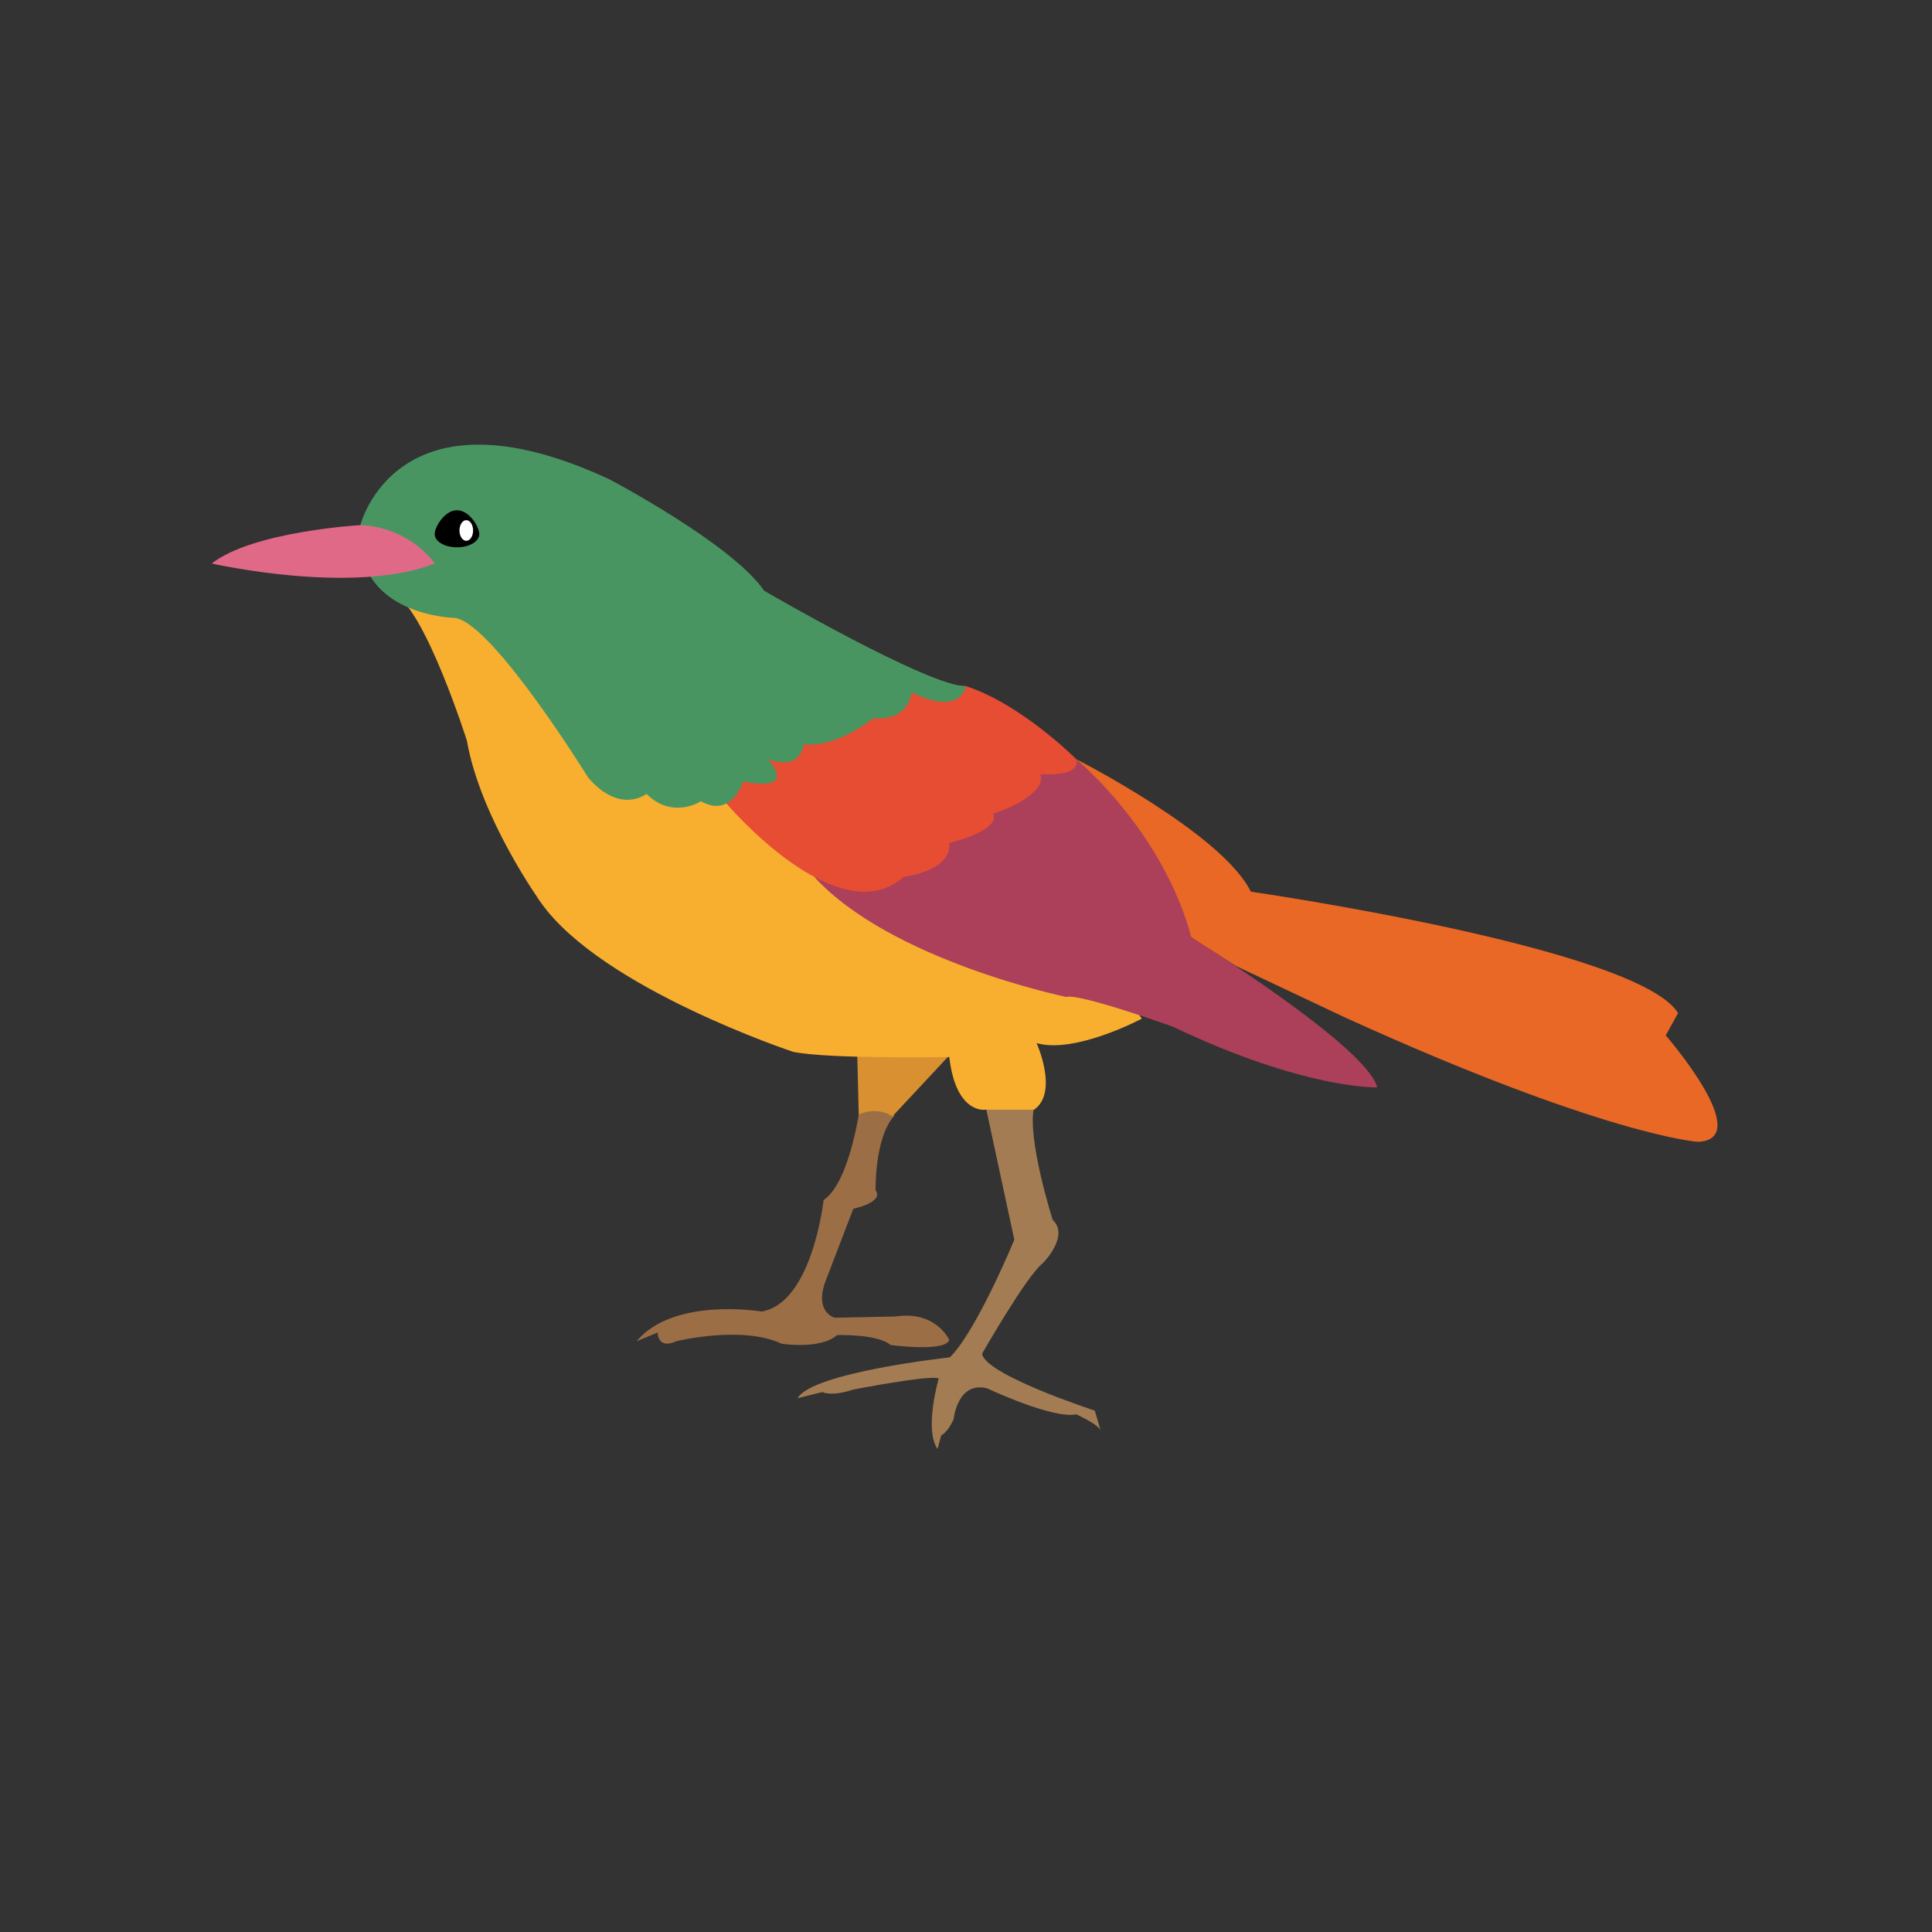 <svg id="bird" xmlns="http://www.w3.org/2000/svg" viewBox="0 0 780 780"><rect x="0" y="0" width="780" height="780" fill="#333333" stroke="none"/><defs><style>.cls-1{fill:#9b6e46;}.cls-2{fill:#d89030;}.cls-3{fill:#e96825;}.cls-4{fill:#a37c53;}.cls-5{fill:#f8af30;}.cls-6{fill:#ac405a;}.cls-7{fill:#e74d32;}.cls-8{fill:#499561;}.cls-9{fill:#e06987;}.cls-10{fill:#fff;}</style></defs><title>bird</title><path class="cls-1" d="M347,448s-4,29.5-14.5,36.5c0,0-4.5,41.5-25,45,0,0-35.5-6-50.5,12l8.5-3.5s0,7,7.5,3.5c0,0,26.5-6.54,42.5.98,0,0,15.5,2.52,22.5-3.48,0,0,16.5-.49,21.5,4.005,0,0,22,2.995,23.75-2.005,0,0-5.25-12-21.75-9.5L337,532s-8-2-4-14l11.5-30s12.5-2.5,9-7.5c0,0-.5-21,7.5-30C361,450.5,357,439,347,448Z"/><path class="cls-2" d="M360.25,450.75s-5.551-4.299-13.551-.799L346,422l36.875,4.5Z"/><path class="cls-3" d="M434.5,306.5s59,30,70.5,53.5c0,0,156,22.5,172.5,49l-5,9s36.5,42,13,43c0,0-37.5-2.5-142-50L499,390l-18-11.5Z"/><path class="cls-4" d="M398,447l11.5,53.5s-15,36.5-26,47.5c0,0-55.5,6-61.5,16.5l10-2.5s3.5,2,12.5-1c0,0,31-6,34.5-4.5,0,0-6,20.5-.5,28.5l1.5-5.5s2.5-1,5-6.5c0,0,1.5-15.5,13.5-12.5,0,0,26.5,12.5,36,10.5,0,0,10,4.5,10,7l-2.5-8.5s-44.5-14.5-45.5-23c0,0,18-31.5,24.5-36.5,0,0,11-11,4-17.5,0,0-10.5-33-7.5-45.5C417.5,447,409.5,438.5,398,447Z"/><path class="cls-5" d="M461,411.25s-27,14.375-42.5,9.875c0,0,9,19.875-1,26.875H398s-12,2.25-14.75-21.25c0,0-49.5.875-63.125-2.125,0,0-77.125-25.562-101.625-60.062,0,0-24.5-34.031-30-65.531,0,0-16.501-52.027-29-59.016C159.5,240.016,383,303,461,411.25Z"/><path class="cls-6" d="M481,378.5s71,44,75,60.5c0,0-29,1-82.5-24.5,0,0-37.5-13.5-43-12,0,0-70.729-14.579-101.749-48.462,0,0,91.383-55.403,105.749-47.538C434.5,306.5,469.5,335.25,481,378.5Z"/><path class="cls-7" d="M293.273,324.38S338.25,377.5,364.875,354c0,0,19.625-2.332,18.375-13.666,0,0,20.75-4.834,17.75-11.834,0,0,22-7,19-16,0,0,16.5,1.5,14.5-6,0,0-21.872-22.061-44.5-29.5C390,277,296.045,269.761,293.273,324.38Z"/><path class="cls-8" d="M145.5,212S160,153.5,246,193.5c0,0,49.5,26,62.5,45,0,0,67,39,81.5,38.5,0,0-2,12.5-22,2.5,0,0-.5,11.5-15.5,10.5,0,0-14.5,12-28,10.5,0,0-1,11-14.5,6,0,0,13,13.5-10,9,0,0-4.5,15-17,8,0,0-11.5,7.5-22-3,0,0-10.5,8.5-23.5-6.5,0,0-38-61.5-53.5-64.5C184,249.5,142,249,145.5,212Z"/><path d="M193.5,215.653c0,2.938-4.029,5.319-9,5.319s-9-2.382-9-5.319S179.529,206,184.5,206,193.5,212.715,193.5,215.653Z"/><path class="cls-9" d="M175.5,227.5S166,213,145.5,212c0,0-43.5,2.5-60,15.5C85.5,227.5,142.5,240.5,175.5,227.5Z"/><ellipse class="cls-10" cx="188.25" cy="214.167" rx="2.75" ry="4.167"/></svg>